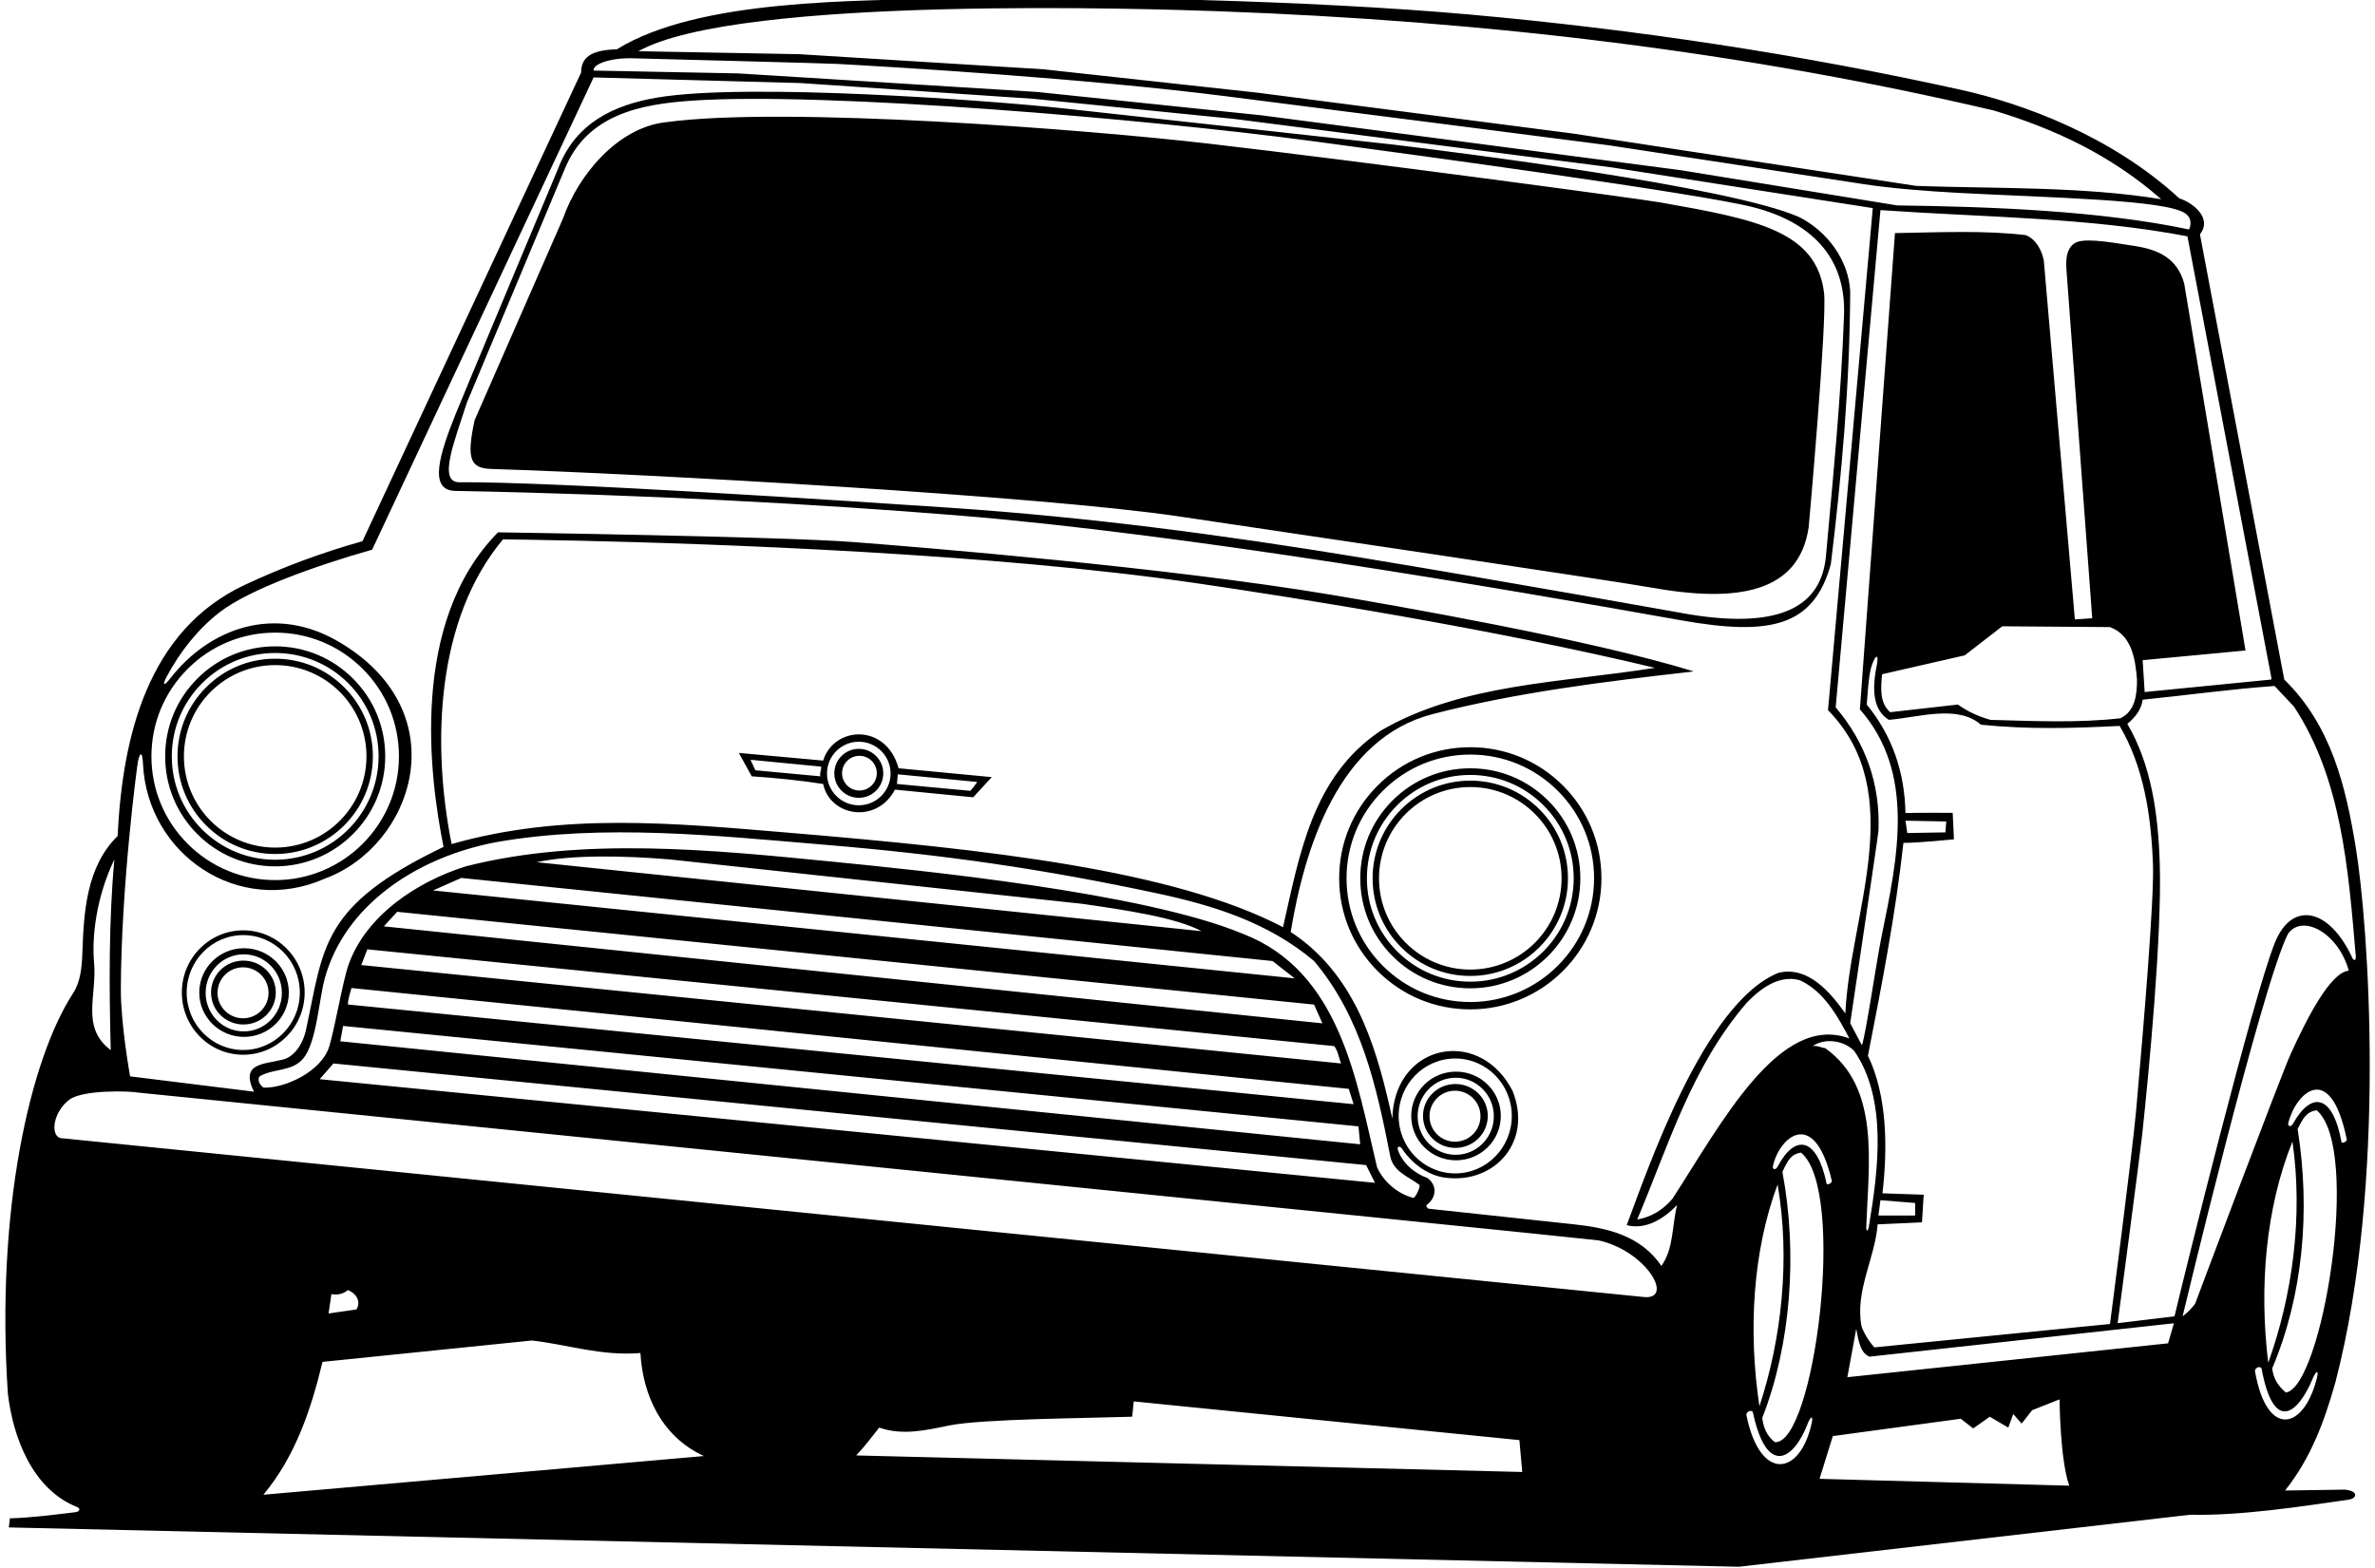 <?xml version="1.0" encoding="UTF-8"?>
<svg xmlns="http://www.w3.org/2000/svg" xmlns:xlink="http://www.w3.org/1999/xlink" width="471pt" height="311pt" viewBox="0 0 471 311" version="1.1">
<g id="surface1">
<path style=" stroke:none;fill-rule:nonzero;fill:rgb(0%,0%,0%);fill-opacity:1;" d="M 170.312 158.266 C 172.996 158.266 175.168 156.09 175.168 153.406 C 175.168 150.727 172.996 148.551 170.312 148.551 C 167.629 148.551 165.457 150.727 165.457 153.406 C 165.457 156.09 167.629 158.266 170.312 158.266 Z M 170.438 149.934 C 172.34 149.934 173.883 151.473 173.883 153.379 C 173.883 155.277 172.34 156.82 170.438 156.82 C 168.535 156.82 166.992 155.277 166.992 153.379 C 166.992 151.473 168.535 149.934 170.438 149.934 Z M 163.242 155.52 C 164.625 162 173.875 163.5 177.48 156.641 L 193.004 158.16 L 196.684 154.16 L 178.203 152.398 C 175.734 143.395 165.391 144.008 163.242 150.879 L 146.523 149.359 L 149.082 154 C 153.883 154.32 158.602 154.801 163.242 155.52 Z M 178.043 153.602 L 193.801 155.121 C 193.375 155.75 193 156.25 192.441 156.879 L 177.883 155.52 Z M 170.312 147.137 C 173.793 147.137 176.617 149.961 176.617 153.441 C 176.617 156.922 173.793 159.746 170.312 159.746 C 166.832 159.746 164.008 156.922 164.008 153.441 C 164.008 149.961 166.832 147.137 170.312 147.137 Z M 162.844 152.078 C 162.922 152.719 162.523 153.281 162.684 154 L 149.801 152.801 L 148.844 150.719 Z M 54.574 169.41 C 65.258 169.41 73.945 160.723 73.945 150.039 C 73.945 144.867 71.93 140 68.273 136.344 C 64.613 132.684 59.75 130.668 54.574 130.668 C 49.402 130.668 44.535 132.684 40.879 136.344 C 37.219 140 35.203 144.867 35.203 150.039 C 35.203 155.215 37.219 160.078 40.879 163.738 C 44.535 167.398 49.402 169.41 54.574 169.41 Z M 54.574 131.938 C 64.574 131.938 72.676 140.043 72.676 150.039 C 72.676 160.035 64.574 168.141 54.574 168.141 C 44.578 168.141 36.473 160.035 36.473 150.039 C 36.473 140.043 44.578 131.938 54.574 131.938 Z M 54.574 171.863 C 66.609 171.863 76.398 162.074 76.398 150.039 C 76.398 144.211 74.129 138.73 70.004 134.609 C 65.883 130.488 60.402 128.219 54.574 128.219 C 48.746 128.219 43.266 130.488 39.145 134.609 C 35.023 138.73 32.754 144.211 32.754 150.039 C 32.754 155.867 35.023 161.348 39.145 165.473 C 43.266 169.594 48.746 171.863 54.574 171.863 Z M 40.074 135.539 C 43.949 131.668 49.098 129.535 54.574 129.535 C 60.051 129.535 65.203 131.668 69.074 135.539 C 72.949 139.414 75.082 144.562 75.082 150.039 C 75.082 161.348 65.883 170.547 54.574 170.547 C 49.098 170.547 43.949 168.414 40.074 164.539 C 36.203 160.668 34.07 155.52 34.07 150.039 C 34.07 144.562 36.203 139.414 40.074 135.539 Z M 288.75 230.172 C 293.656 230.172 297.633 226.234 297.633 221.375 C 297.633 216.52 293.656 212.582 288.75 212.582 C 283.844 212.582 279.867 216.52 279.867 221.375 C 279.867 226.234 283.844 230.172 288.75 230.172 Z M 288.691 213.793 C 292.867 213.793 296.25 217.215 296.25 221.438 C 296.25 225.66 292.867 229.082 288.691 229.082 C 284.52 229.082 281.137 225.66 281.137 221.438 C 281.137 217.215 284.52 213.793 288.691 213.793 Z M 465 295.5 L 453.16 295.68 C 458.281 289.281 461.004 281.84 463.16 274.16 C 473.43 234.586 469.664 183.34 467.203 168.219 C 465.199 155.906 462.309 143.898 453.004 134.801 L 436.281 46.48 C 438.879 43.172 434.656 40.105 432.203 39.359 C 418.613 26.852 401.047 20.52 388.926 17.828 C 357.434 10.84 324.645 5.852 291.488 2.883 C 259.477 0.02 214.336 -0.891 190.004 -0.32 C 169.445 0.16 138.551 -0.223 122.363 9.762 C 118.023 9.949 115.242 10.852 115.242 14.398 L 71.883 107.359 C 63.883 109.602 56.121 112.48 48.602 116 C 29.242 125.039 24.281 146.16 23.324 165.84 C 17.062 171.992 16.613 181.16 16.336 189.004 C 16.234 191.91 15.977 194.754 14.465 197.078 C 6.027 210.074 -0.883 239.797 1.562 276.48 C 2.598 285.199 6.43 295.422 15.27 298.949 C 16 299.238 15.852 299.871 14.996 299.973 C 10.672 300.484 6.371 301.066 1.961 301.199 L 1.75 303 L 344.844 310.801 L 434.363 300.48 C 444.371 300.711 456.246 298.855 465.75 297.5 C 467.5 297.25 467.75 295.75 465 295.5 Z M 453.32 276.238 C 451.758 274.918 450.828 273.41 450.617 271.438 C 456.688 257.117 458.254 240.223 455.656 223.988 C 456.734 221.785 457.434 220.516 459.441 220.25 C 468.375 227.887 460.5 275.25 453.32 276.238 Z M 449.828 270.328 C 447.996 255.391 449.309 239.66 454.629 226.441 C 456.785 241.305 454.594 257.09 449.828 270.328 Z M 464.344 226.5 C 462.691 217.32 458.512 216.223 454.754 222.879 C 454.309 223.668 453.629 223.488 453.816 222.734 C 455.273 216.863 462.16 210.066 465.41 226.074 C 465.477 226.383 464.434 227 464.344 226.5 Z M 450.441 134.398 L 450.441 134.801 L 425.32 137.281 L 424.922 130.961 L 445.32 129.039 L 433.16 56.238 C 431.785 51.172 427.938 49.539 423.527 48.824 C 417.344 47.828 412.828 47.137 411.258 48.363 C 409.812 49.492 409.668 51.41 409.812 53.504 C 409.965 55.598 414.922 122.641 414.922 122.641 L 411.48 122.879 L 405.32 51.68 C 404.922 49.68 403.801 47.441 401.723 46.641 C 393.645 45.68 385.004 46.078 375.801 46.238 L 368.844 140.719 C 379.883 153.262 376.387 169.984 373.176 185.598 C 372.102 190.801 370.043 205.199 369.242 207.359 L 366.922 202.961 C 366.922 202.961 372.504 165.559 372.535 164.75 C 372.902 155.504 369.93 147.234 364.043 140.32 L 372.922 41.68 C 393.562 43.121 414.121 43.121 433.801 46.879 Z M 353.48 232.48 C 354.5 230.25 355.16 228.961 357.16 228.641 C 366.305 236.031 359.785 286.73 351.965 286.082 C 350.363 284.801 349.75 283.25 349.48 281.281 C 355.16 266.801 356.523 248.641 353.48 232.48 Z M 348.922 278.961 C 346.684 264.082 347.562 248.32 352.523 234.961 C 355.082 249.762 353.32 265.598 348.922 278.961 Z M 352.547 231.395 C 352.125 232.195 351.441 232.035 351.609 231.273 C 352.855 225.605 359.836 219.383 363.289 234.297 C 363.363 234.605 362.336 235.25 362.234 234.754 C 360.312 225.535 355.996 224.883 352.547 231.395 Z M 361.965 207.922 C 361.16 207.84 360.441 207.359 359.48 207.52 C 361.883 205.84 365.723 206.398 367.723 208.48 C 374.305 218.027 372.516 231.957 370.637 243.23 C 370.438 244.426 370.07 244.422 370.113 243.242 C 370.582 230.539 372.867 215.68 361.965 207.922 Z M 372.363 242.879 L 381.16 242.48 L 381.5 237 L 373.32 236.719 C 374.363 227.762 374.281 217.359 370.441 209.438 C 373.16 195.52 375.883 181.602 377.48 167.199 C 380 167.25 387.5 166.5 387.5 166.5 L 387.25 161.25 C 387.25 161.25 380.938 161.203 377.883 161.281 C 377.723 153.121 375.242 145.922 370.203 139.762 C 370.418 137.379 370.504 134.863 370.992 132.746 C 371.488 130.574 373.008 128.371 372 133 C 371.359 136.762 371.402 140.879 374.602 142.801 C 380.75 142.25 388.281 139.762 392.844 143.762 C 402.363 144.719 410.922 144.48 420.363 144 C 425.102 152.078 426.605 161.59 426.969 171.5 C 427.219 178.348 425.105 203.727 423.633 220.238 C 422.871 228.785 418.441 262.641 418.441 262.641 L 371.723 267.281 C 370.5 266 369.293 263.762 369.148 262.973 C 367.875 256.043 371.859 249.559 372.363 242.879 Z M 372.523 241.121 L 372.922 238.082 L 379.801 238.641 L 379.801 241.121 Z M 377.883 162.801 L 385.965 162.961 L 385.801 165.121 L 378.25 165.25 Z M 394.762 142.801 C 392.441 142.16 390.281 141.199 388.281 139.762 L 374.844 141.281 C 372.684 139.359 373.012 136.391 373.25 133.75 L 389.645 130 L 397.082 124.238 L 418.441 124.398 C 422.762 126 423.48 130.719 423.801 134.801 C 423.801 137.762 423.48 141.039 420.523 142.48 C 412.281 143.441 403.242 143.039 394.762 142.801 Z M 241.254 2.215 C 294.781 4.137 345.891 10.285 395.402 21.922 C 407.402 25.52 418.684 30.801 428.602 39.52 C 413.082 36.961 395.883 37.441 380.043 36.879 L 312 26.5 L 249.48 18.398 L 207 13.75 L 158.5 10.75 L 126.602 10.16 C 146.5 -1 229.629 1.797 241.254 2.215 Z M 125.5 11.562 C 132.973 11.758 163.902 12.562 165.992 12.676 C 177.785 13.32 215.316 15.543 243.516 19.141 C 257.051 20.867 317.5 28.586 319.066 28.824 C 328.5 30.262 359.254 34.949 369.742 36.551 C 374.988 37.352 381.977 37.918 388.25 38.254 C 406.715 39.242 429.609 39.598 433.418 42.359 C 435.117 43.594 434.121 45.52 434.121 45.52 C 416.762 41.84 395.051 40.988 376.25 40.75 L 333.32 33.762 L 250.203 22.879 L 205.645 18.238 L 146.363 14.559 L 117.723 14 C 117.551 12.723 120.977 11.445 125.5 11.562 Z M 18.656 190.926 C 18.207 185.938 19.023 178.113 22.684 170.48 C 21.562 182.719 21.641 195.68 21.961 208.32 C 15.965 203.766 19.262 197.625 18.656 190.926 Z M 52.23 296.516 C 58.523 288.961 61.645 279.762 63.961 270.16 L 105.48 265.918 C 112.602 266.719 119.16 269.039 127.004 268.402 C 127.48 276.719 131.16 284.961 139.594 288.836 Z M 65.16 260.559 L 65.723 256.719 C 67.25 257 68.25 256.5 69.004 255.918 C 70.5 256.5 71.723 258.082 70.684 259.762 Z M 169.801 288.719 C 171.48 286.961 173.004 284.879 174.363 283.199 C 178.973 284.809 183.617 283.723 188.203 282.781 C 194.598 281.473 215.262 281.34 224.523 281.039 L 224.844 278 L 301.32 285.68 L 301.883 292 Z M 325.883 257.281 L 11.961 225.762 C 9.898 225.141 10.586 220.516 13.758 218.141 C 16.441 216.137 25.824 216.406 27.5 216.75 C 27.5 216.75 315.883 245.797 317.043 246.059 C 326.617 248.207 332.188 258.023 325.883 257.281 Z M 98.523 167.039 C 119.629 163.352 142.164 165.785 163.492 167.57 C 187.582 169.578 206.867 172.398 229.266 177.172 C 240.578 179.578 251.496 182.957 260.602 190.641 C 269.965 201.762 273.004 215.52 275.723 229.441 C 276.34 232.453 279.359 233.414 281.473 235.035 C 281.824 235.309 280.625 237.723 280.281 237.633 C 277.223 236.836 274.379 234.469 273.082 231.52 C 269.004 214.402 265.781 192.691 246.5 185.25 C 226.793 177.016 182.113 172.621 165.254 170.949 C 141.203 168.57 115.582 165.98 92.441 171.84 C 82.875 174.828 72.539 181.523 69.07 191.523 C 67.996 194.613 66.434 203.758 65.316 207.52 C 63.816 212.566 56.52 215.891 52.281 215.762 C 51.641 215.359 50.922 214.32 51.48 213.52 C 54.203 211.918 57.883 212.641 60.121 210 C 62.781 206.809 63.246 198.41 64.375 194.215 C 68.324 179.52 82.758 169.98 98.523 167.039 Z M 89.562 167.438 C 85.562 147.359 86.551 122.762 99.75 107 C 99.75 107 105.512 107.047 115 107.262 C 141.434 107.859 196.797 109.77 237.188 115.68 C 257.496 118.652 295.871 124.727 328.203 132.48 C 309.723 135.441 289.801 135.602 273.801 144.961 C 260.203 154.078 257.723 169.602 254.441 183.922 C 232.633 172.547 195.965 168.5 156.277 165.176 C 133.578 163.277 111.66 161.145 89.562 167.438 Z M 252.363 190.641 L 256.762 194.078 L 85.883 176.641 L 91.48 174.16 Z M 106.441 171.039 C 113.5 169.5 124 169.75 132.762 170.48 L 214.523 179.281 C 223 180.5 233.25 182 238.281 184.719 Z M 260.602 199.281 L 262.25 203 L 76.121 183.762 L 78.762 180.879 Z M 264.602 207.52 C 265.402 208.562 265.48 209.84 265.965 210.961 L 71.645 191.438 L 72.844 188.32 Z M 267.48 216 L 268.441 219.039 L 69.16 199.281 L 69.004 199.281 C 68.922 198.32 69.723 196 69.723 196 Z M 269.402 223.441 L 269.75 227 L 67.48 206.562 L 68.043 203.52 Z M 270.922 231.121 L 272.684 234.641 L 63.402 214.082 L 66.121 210.961 Z M 329.48 251.121 C 325.402 245.121 318.844 243.598 312.203 242.879 L 283.246 239.766 C 283.246 239.766 282.617 239.242 282.984 238.977 C 284.766 237.691 285.164 235.207 283.082 233.68 C 280.559 232.816 278.031 230.684 277.203 228.016 C 277.035 227.469 277.602 227.199 278.051 227.883 C 280.121 231.016 283.629 233.48 287.242 233.68 C 296.547 234.566 303.973 226.426 299.965 216.402 C 293.789 204.332 278.367 206.637 276.328 219.512 C 276.207 220.297 276.141 221.102 276.121 221.918 C 275.961 221.188 275.797 220.457 275.629 219.719 C 272.625 206.551 268.312 192.988 255.965 184.879 C 258.762 168 265.5 146.5 284.043 141.68 C 300.598 137.379 318.203 135.199 335.883 133.199 C 315.383 126.805 275.023 119.836 264.004 117.988 C 231.336 112.52 182.965 108.586 169.246 107.531 C 154.723 106.414 98.762 105.602 98.762 105.602 C 81.113 123.5 85.219 154.285 87.961 168 C 63.5 179.75 64.262 187.84 60.684 204.289 C 60.027 207.312 58.246 209.637 56.164 210.176 C 52.316 211.176 47.566 210.801 50.363 216.559 L 25.801 213.52 C 25.801 213.52 23.941 203.211 23.965 196.25 C 24.023 175.793 27.168 151.953 27.367 151.023 C 27.816 148.914 28.254 149.312 28.355 151.496 C 29.203 169.516 47.332 181.84 64.363 174.32 C 81.863 167.91 90.82 141.727 67.801 127.68 C 54.547 119.496 41.348 124.82 33.801 134.539 C 32.508 136.203 32.098 136.027 33.086 134.176 C 35.648 129.371 39.246 124.762 43.621 121.406 C 49.543 116.867 62.746 112.184 73.801 109.039 L 117.723 15.359 L 158.844 16.48 L 204.922 19.602 L 244.844 23.602 L 319.562 33.199 L 371.402 41.281 L 362.523 140.879 C 378.684 157.359 366.844 181.359 365.965 201.039 C 363.004 196.879 358.602 191.602 352.762 192.961 C 337.887 198.812 326.57 232.582 322.602 243.039 C 326.363 244 329.883 241.84 332.602 239.039 C 331.562 243.039 331.965 247.68 329.48 251.121 Z M 277.375 221.375 C 277.375 215.082 282.398 209.98 288.594 209.98 C 294.789 209.98 299.812 215.082 299.812 221.375 C 299.812 227.668 294.789 232.77 288.594 232.77 C 282.398 232.77 277.375 227.668 277.375 221.375 Z M 30.031 150.039 C 30.031 143.484 32.586 137.32 37.219 132.688 C 41.855 128.051 48.02 125.496 54.574 125.496 C 61.133 125.496 67.293 128.051 71.93 132.688 C 76.566 137.32 79.117 143.484 79.117 150.039 C 79.117 163.574 68.109 174.586 54.574 174.586 C 48.02 174.586 41.855 172.031 37.219 167.395 C 32.586 162.758 30.031 156.598 30.031 150.039 Z M 331.645 237.84 C 329.723 240.082 327.402 241.441 324.684 241.918 C 330.922 227.199 335.402 211.68 346.441 198.879 C 347.789 197.531 352.102 193 357.004 194.48 C 361.801 196.719 364.523 201.762 366.762 206 C 352.883 200.832 341.367 222.875 331.645 237.84 Z M 359.297 282.266 C 357.035 292.801 349.051 294.055 346.344 280.73 C 346.207 280.059 347.473 279.457 347.648 280.273 C 350.406 292.992 355.711 289.613 358.465 282.484 C 359.09 280.867 359.617 280.762 359.297 282.266 Z M 360.844 293.359 L 363.48 284.879 L 388.844 281.441 L 391.32 283.359 L 394.602 281.039 L 398.281 283.199 L 399.25 280.5 L 400.922 282.402 L 403 279.75 L 408.441 277.598 C 408.441 277.598 408.523 289.52 410.363 294.719 Z M 429.965 266.48 L 366.363 273.199 L 368.121 263.598 C 368.523 265.441 368.75 268.324 370.75 269.125 L 431.125 262.5 Z M 419.965 262.48 C 419.965 262.48 424.457 228.609 424.84 225.008 C 426.102 213.102 428.77 185.773 428.312 171.246 C 428.004 161.434 426.633 151.691 421.883 143.602 C 423.5 142.25 424.684 140.719 424.922 138.801 C 433.645 137.922 442.203 136.719 451.082 136.078 L 454.922 140.16 C 464.328 154.465 465.691 172.129 467.195 189.734 C 467.262 190.543 466.809 190.68 466.496 190.004 C 461.918 180.098 454.504 178.594 451.121 187.059 C 446.75 198 433.387 252.062 431.242 261.121 Z M 432.844 261.121 C 432.844 261.121 448.441 195.84 453.723 185.281 C 456.555 181.188 463.734 185.035 465.801 192.562 C 462.105 192.832 457.32 202.398 454.301 209.031 C 452.32 213.379 435.32 258.641 435.32 258.641 C 434.523 259.68 433.801 260.402 432.844 261.121 Z M 447.203 272.027 C 447.086 271.352 448.367 270.785 448.523 271.602 C 450.934 284.395 455.719 280.496 458.66 273.445 C 459.328 271.848 459.863 271.754 459.5 273.25 C 456.953 283.719 449.547 285.418 447.203 272.027 Z M 288.625 227.711 C 292.172 227.711 295.051 224.875 295.051 221.375 C 295.051 217.875 292.172 215.039 288.625 215.039 C 285.078 215.039 282.203 217.875 282.203 221.375 C 282.203 224.875 285.078 227.711 288.625 227.711 Z M 288.551 216.367 C 291.344 216.367 293.605 218.633 293.605 221.426 C 293.605 224.219 291.344 226.48 288.551 226.48 C 285.758 226.48 283.492 224.219 283.492 221.426 C 283.492 218.633 285.758 216.367 288.551 216.367 Z M 48.398 188.102 C 43.492 188.102 39.516 192.039 39.516 196.895 C 39.516 201.754 43.492 205.691 48.398 205.691 C 53.301 205.691 57.281 201.754 57.281 196.895 C 57.281 192.039 53.301 188.102 48.398 188.102 Z M 48.34 204.605 C 44.168 204.605 40.781 201.18 40.781 196.957 C 40.781 192.734 44.168 189.312 48.34 189.312 C 52.516 189.312 55.898 192.734 55.898 196.957 C 55.898 201.18 52.516 204.605 48.34 204.605 Z M 358.684 104.641 C 356.75 117.5 344.77 119.699 327.289 116.527 C 320.656 115.324 253.707 105.391 233.723 102.43 C 206.426 98.387 128.27 93.98 97.5 93.031 C 93.316 92.902 92.438 91.188 94.121 83.359 L 111.645 43.359 C 114.75 34.5 122.641 25.289 132 24.25 C 155.555 21.016 215.684 25.703 239.75 28.5 C 270.543 32.074 325 39.406 329.262 40.156 C 348.25 43.5 360.164 45.781 361.73 58.004 C 362.41 63.328 358.684 104.641 358.684 104.641 Z M 363.082 111.922 C 365.242 94.238 366.844 76.32 366.922 57.762 C 366.602 51.602 362.363 45.84 356.762 43.039 C 342.766 36.941 288.82 30.188 276.012 28.648 C 274.445 28.461 222.234 22.738 211.027 21.512 C 196.434 19.91 147.898 16.363 130.309 19.359 C 121.828 20.805 114.137 24.34 110.684 33.441 C 110.684 33.441 91.523 79.23 90.426 81.969 C 87.188 90.039 84.879 97.273 90.273 97.379 C 127.781 98.102 162.23 99.996 190 102.25 C 234.855 105.891 298.57 116.844 333.246 123.027 C 351.055 126.207 359.652 124.324 363.082 111.922 Z M 335.301 121.918 C 334.586 121.805 299.164 115.43 270.75 110.75 C 241.754 105.977 215.605 102.57 188.52 100.734 C 168.488 99.375 109.965 95.527 91.098 95.664 C 86.793 95.695 90.094 87.66 92.602 79.84 L 111.965 33.602 C 116.398 22.711 126.945 20.645 137.496 19.949 C 163.879 18.211 227.281 23.586 260.285 27.996 C 280.559 30.707 337.316 38.414 347.781 41.129 C 358.938 44.016 366.121 50.828 365.699 62.508 C 365.105 79.008 363.566 94.055 362.121 110.238 C 361.25 120 353.555 124.836 335.301 121.918 Z M 48.242 184.555 C 45.02 184.555 41.98 185.82 39.688 188.113 C 37.352 190.449 36.062 193.566 36.062 196.895 C 36.062 200.223 37.352 203.34 39.688 205.68 C 41.98 207.973 45.02 209.234 48.242 209.234 C 54.953 209.234 60.418 203.699 60.418 196.895 C 60.418 193.566 59.129 190.449 56.793 188.113 C 54.5 185.82 51.461 184.555 48.242 184.555 Z M 48.242 208.289 C 42.043 208.289 37.023 203.188 37.023 196.895 C 37.023 190.602 42.043 185.5 48.242 185.5 C 54.438 185.5 59.457 190.602 59.457 196.895 C 59.457 203.188 54.438 208.289 48.242 208.289 Z M 48.273 190.559 C 44.727 190.559 41.852 193.395 41.852 196.895 C 41.852 200.395 44.727 203.23 48.273 203.23 C 51.82 203.23 54.695 200.395 54.695 196.895 C 54.695 193.395 51.82 190.559 48.273 190.559 Z M 48.199 202 C 45.406 202 43.141 199.738 43.141 196.945 C 43.141 194.152 45.406 191.891 48.199 191.891 C 50.988 191.891 53.254 194.152 53.254 196.945 C 53.254 199.738 50.988 202 48.199 202 Z M 291.586 148.227 C 284.637 148.227 278.105 150.934 273.195 155.844 C 268.285 160.754 265.578 167.285 265.578 174.23 C 265.578 181.176 268.285 187.707 273.195 192.617 C 278.105 197.531 284.637 200.234 291.586 200.234 C 305.922 200.234 317.59 188.57 317.59 174.23 C 317.59 167.285 314.883 160.754 309.973 155.844 C 305.059 150.934 298.527 148.227 291.586 148.227 Z M 291.586 198.773 C 285.027 198.773 278.863 196.223 274.23 191.586 C 269.594 186.949 267.039 180.785 267.039 174.23 C 267.039 167.676 269.594 161.512 274.23 156.879 C 278.863 152.242 285.027 149.688 291.586 149.688 C 298.141 149.688 304.301 152.242 308.938 156.879 C 313.574 161.512 316.129 167.676 316.129 174.23 C 316.129 187.766 305.117 198.773 291.586 198.773 Z M 291.586 154.859 C 286.41 154.859 281.547 156.875 277.887 160.531 C 274.227 164.191 272.211 169.059 272.211 174.23 C 272.211 179.406 274.227 184.27 277.887 187.93 C 281.547 191.59 286.41 193.602 291.586 193.602 C 302.266 193.602 310.953 184.91 310.953 174.23 C 310.953 169.059 308.941 164.191 305.281 160.531 C 301.621 156.875 296.758 154.859 291.586 154.859 Z M 291.586 192.336 C 281.586 192.336 273.48 184.23 273.48 174.23 C 273.48 164.234 281.586 156.129 291.586 156.129 C 301.578 156.129 309.688 164.234 309.688 174.23 C 309.688 184.23 301.578 192.336 291.586 192.336 Z M 291.586 152.41 C 285.754 152.41 280.273 154.68 276.152 158.801 C 272.031 162.922 269.762 168.402 269.762 174.23 C 269.762 180.059 272.031 185.539 276.152 189.66 C 280.273 193.781 285.754 196.055 291.586 196.055 C 303.617 196.055 313.406 186.266 313.406 174.23 C 313.406 168.402 311.137 162.922 307.016 158.801 C 302.891 154.68 297.41 152.41 291.586 152.41 Z M 291.586 194.738 C 286.105 194.738 280.957 192.605 277.086 188.73 C 273.211 184.859 271.078 179.711 271.078 174.23 C 271.078 168.754 273.211 163.605 277.086 159.73 C 280.957 155.859 286.105 153.727 291.586 153.727 C 297.062 153.727 302.211 155.859 306.082 159.73 C 309.957 163.605 312.09 168.754 312.09 174.23 C 312.09 185.539 302.891 194.738 291.586 194.738 "/>
</g>
</svg>
